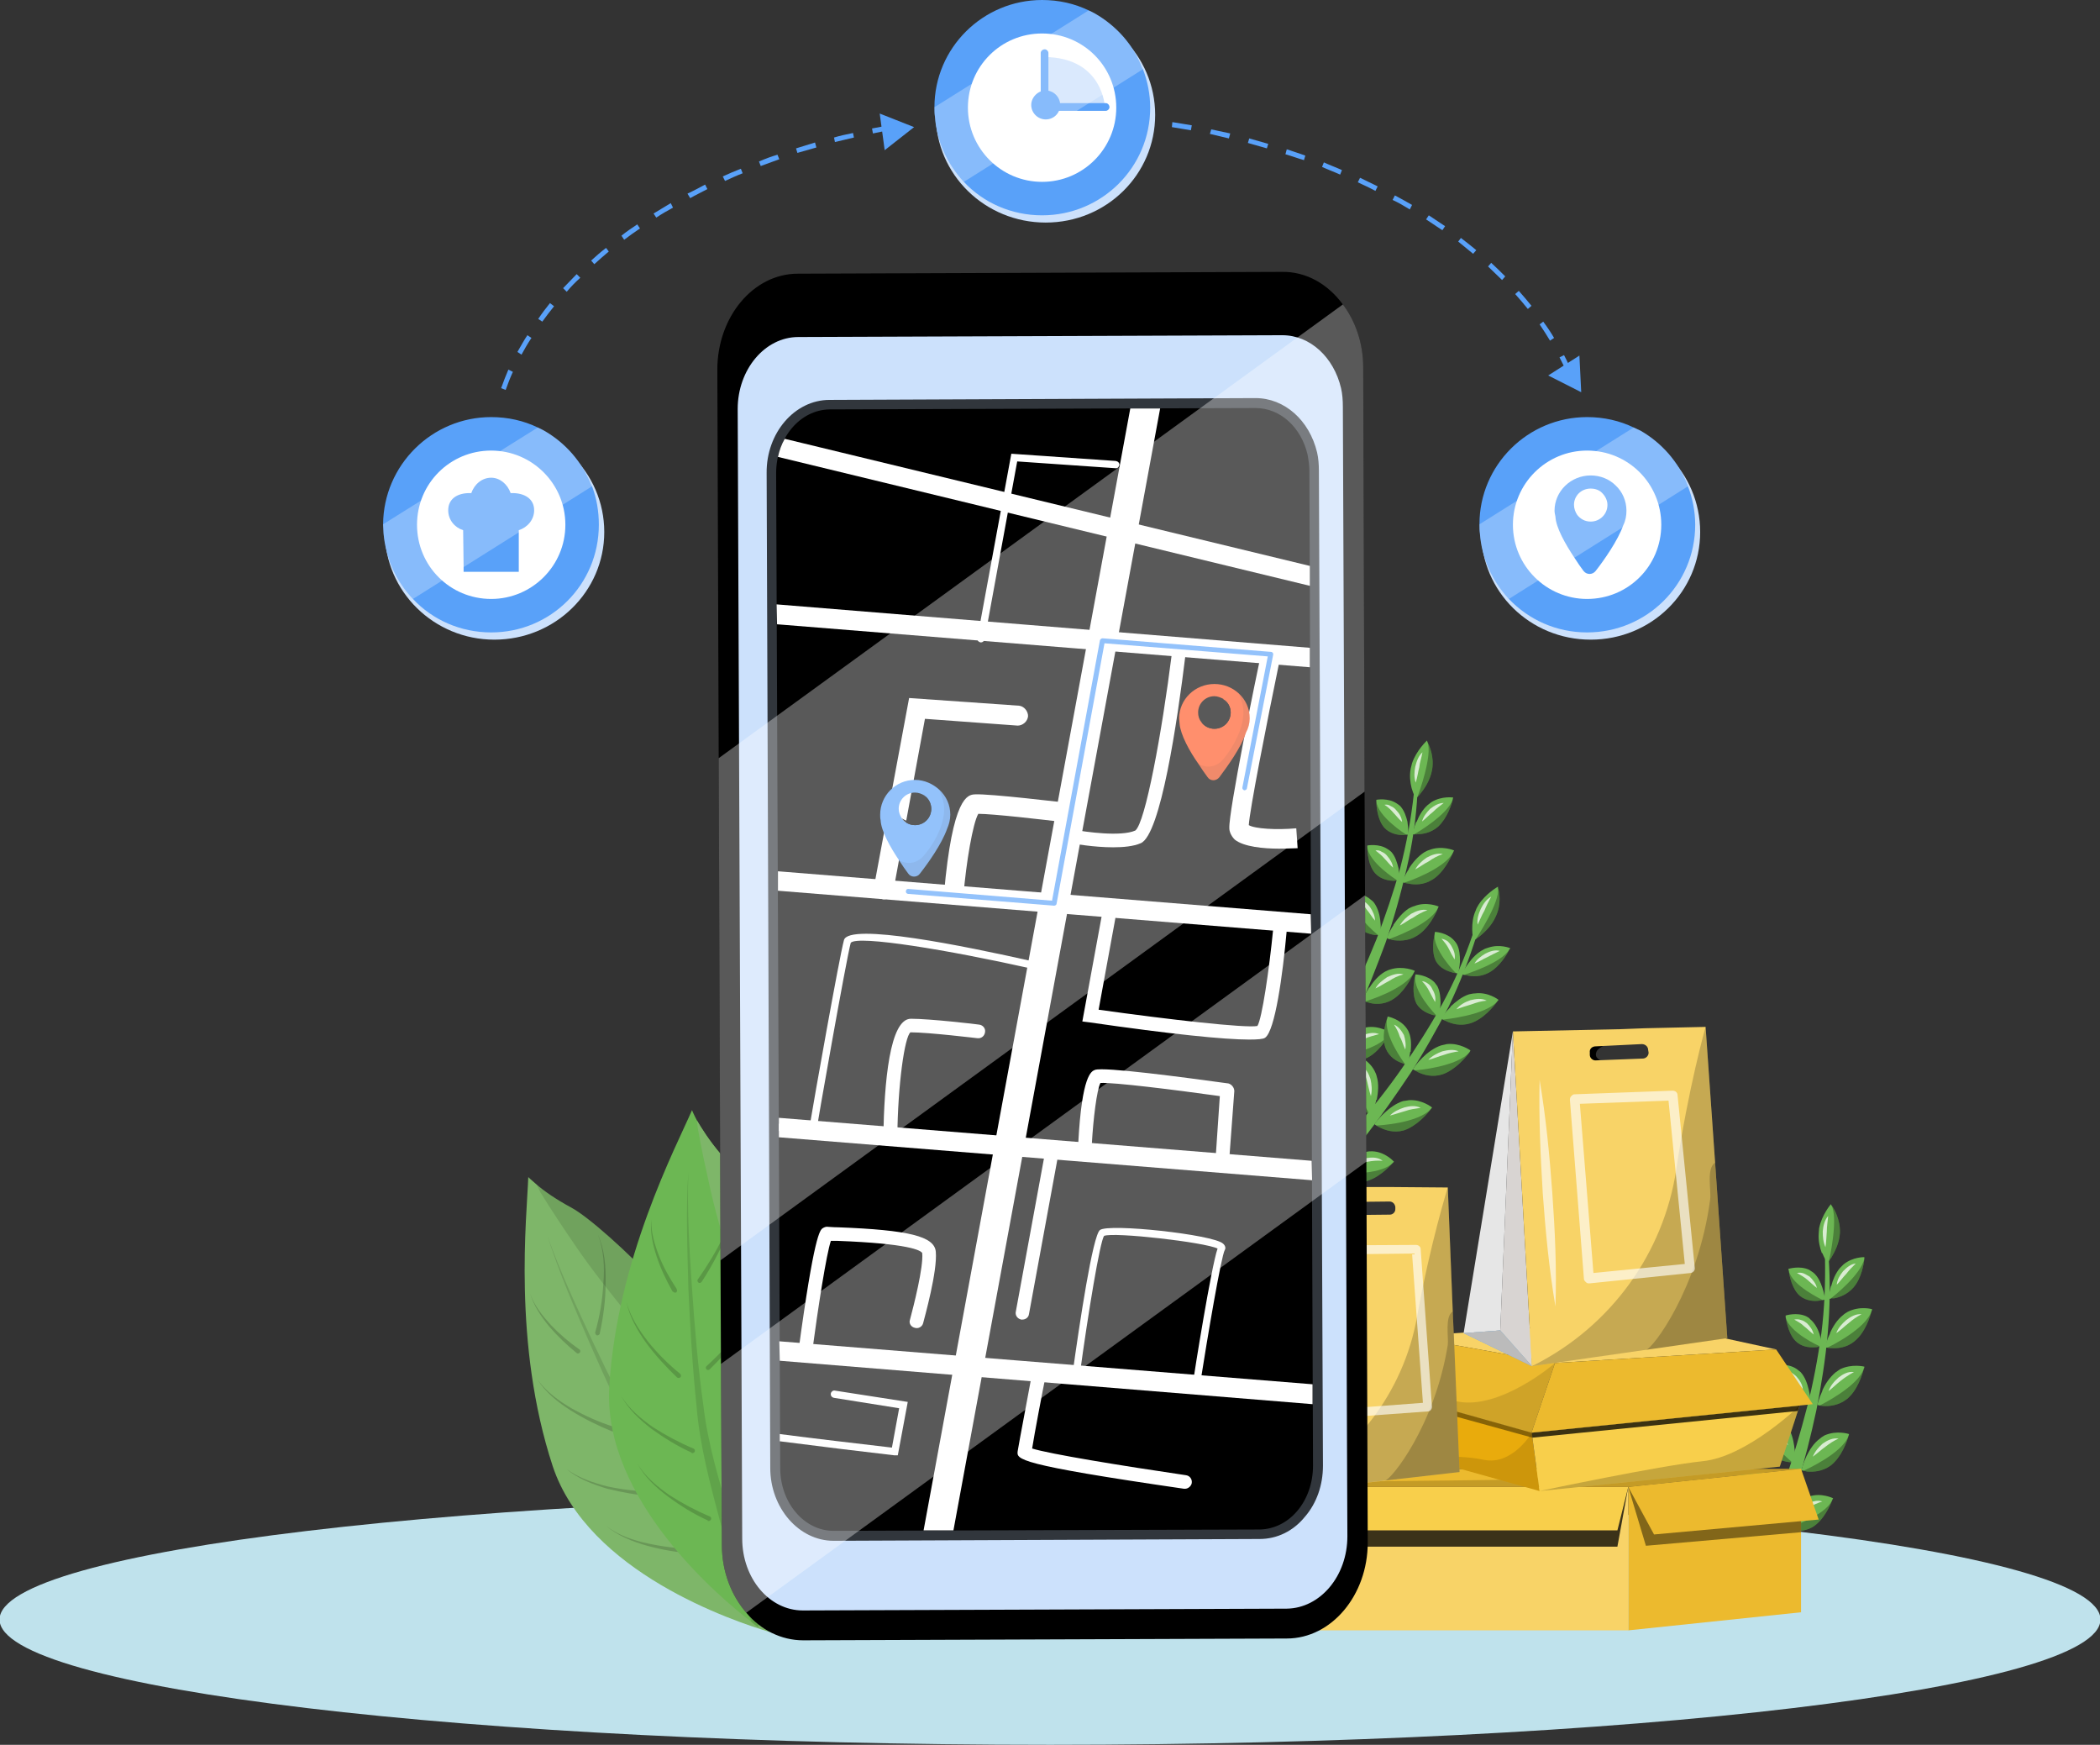 <?xml version="1.0" encoding="UTF-8"?>
<!DOCTYPE svg PUBLIC "-//W3C//DTD SVG 1.1//EN" "http://www.w3.org/Graphics/SVG/1.1/DTD/svg11.dtd">
<!-- Creator: CorelDRAW X7 -->
<svg xmlns="http://www.w3.org/2000/svg" xml:space="preserve" width="4.643in" height="3.857in" version="1.1" style="shape-rendering:geometricPrecision; text-rendering:geometricPrecision; image-rendering:optimizeQuality; fill-rule:evenodd; clip-rule:evenodd"
viewBox="0 0 4643 3857"
 xmlns:xlink="http://www.w3.org/1999/xlink">
 <rect x="0" y="0" width="4643" height="3857" fill="#333333" stroke="none"/>
 <defs>
  <style type="text/css">
   <![CDATA[
    .fil16 {fill:black;fill-rule:nonzero}
    .fil19 {fill:#59A1F9;fill-rule:nonzero}
    .fil1 {fill:#6CB753;fill-rule:nonzero}
    .fil4 {fill:#7EB669;fill-rule:nonzero}
    .fil20 {fill:#BBBBBB;fill-rule:nonzero}
    .fil0 {fill:#BFE2EC;fill-rule:nonzero}
    .fil22 {fill:#CCE1FC;fill-rule:nonzero}
    .fil17 {fill:#D8D4D2;fill-rule:nonzero}
    .fil18 {fill:#E6E6E6;fill-rule:nonzero}
    .fil12 {fill:#E9AB0C;fill-rule:nonzero}
    .fil7 {fill:#ECBA2E;fill-rule:nonzero}
    .fil10 {fill:#F8CF4B;fill-rule:nonzero}
    .fil8 {fill:#F8D367;fill-rule:nonzero}
    .fil24 {fill:#FF531E;fill-rule:nonzero}
    .fil23 {fill:white;fill-rule:nonzero}
    .fil25 {fill:black;fill-rule:nonzero;fill-opacity:0.09}
    .fil5 {fill:black;fill-rule:nonzero;fill-opacity:0.11}
    .fil13 {fill:black;fill-rule:nonzero;fill-opacity:0.122}
    .fil6 {fill:black;fill-rule:nonzero;fill-opacity:0.169}
    .fil14 {fill:black;fill-rule:nonzero;fill-opacity:0.2}
    .fil27 {fill:white;fill-rule:nonzero;fill-opacity:0.278}
    .fil2 {fill:black;fill-rule:nonzero;fill-opacity:0.302}
    .fil26 {fill:white;fill-rule:nonzero;fill-opacity:0.349}
    .fil15 {fill:black;fill-rule:nonzero;fill-opacity:0.42}
    .fil11 {fill:black;fill-rule:nonzero;fill-opacity:0.451}
    .fil21 {fill:white;fill-rule:nonzero;fill-opacity:0.639}
    .fil3 {fill:white;fill-rule:nonzero;fill-opacity:0.741}
    .fil9 {fill:black;fill-rule:nonzero;fill-opacity:0.761}
   ]]>
  </style>
 </defs>
 <g id="Layer_x0020_1">
  <g id="_992806928">
   <g>
    <g>
     <path class="fil0" d="M4644 3580c0,-153 -1040,-277 -2322,-277 -1283,0 -2323,124 -2323,277 0,153 1040,277 2323,277 1282,0 2322,-124 2322,-277z"/>
    </g>
    <g>
     <g>
      <g>
       <g>
        <g>
         <path class="fil1" d="M4053 3312c-1,1 -1,2 -2,4 -4,11 -19,45 -44,60 -20,11 -40,9 -53,6 -3,-1 -5,-2 -7,-3 0,0 0,0 0,0 -3,-1 -4,-1 -5,-2 0,0 0,0 0,0 0,0 5,-13 14,-29 0,0 0,0 0,-1 8,-12 19,-26 32,-34 4,-2 8,-4 12,-5 27,-9 53,4 53,4z"/>
        </g>
        <path class="fil2" d="M4051 3316c-4,11 -19,45 -44,60 -20,11 -40,9 -53,6 -3,-1 -5,-2 -7,-3 4,-1 87,-26 104,-63z"/>
        <g>
         <path class="fil3" d="M3970 3350c5,-10 14,-18 24,-25 10,-5 23,-10 35,-6 -12,4 -21,8 -30,14 -10,5 -19,12 -29,17z"/>
        </g>
       </g>
       <g>
        <g>
         <path class="fil1" d="M4088 3170c0,1 0,2 -1,4 -3,11 -15,47 -40,66 -18,13 -38,14 -51,13 -4,-1 -6,-1 -8,-2 -1,0 -1,0 -1,0 -2,0 -3,-1 -4,-1 0,0 0,0 0,0 0,0 3,-14 11,-31 0,0 0,0 0,0 7,-14 16,-29 30,-39 3,-3 7,-5 10,-7 27,-12 54,-3 54,-3z"/>
        </g>
        <path class="fil2" d="M4087 3174c-3,11 -15,47 -40,66 -18,13 -38,14 -51,13 -4,-1 -6,-1 -8,-2 4,-2 85,-38 99,-77z"/>
        <g>
         <path class="fil3" d="M4008 3220c5,-12 13,-21 22,-29 10,-7 22,-13 35,-11 -11,5 -20,11 -29,18 -10,7 -18,15 -28,22z"/>
        </g>
       </g>
       <g>
        <g>
         <path class="fil1" d="M4122 3021c0,2 0,3 -1,4 -3,12 -14,49 -38,68 -18,14 -39,16 -52,15 -3,0 -6,-1 -8,-1 0,0 0,0 0,0 -2,-1 -4,-1 -4,-1 -1,0 -1,0 -1,0 0,0 3,-14 11,-31 0,0 0,0 0,-1 6,-14 16,-29 29,-40 3,-2 7,-5 10,-7 26,-13 54,-6 54,-6z"/>
        </g>
        <path class="fil2" d="M4121 3025c-3,12 -14,49 -38,68 -18,14 -39,16 -52,15 -3,0 -6,-1 -8,-1 4,-2 85,-42 98,-82z"/>
        <g>
         <path class="fil3" d="M4043 3075c4,-12 12,-21 22,-30 9,-7 21,-14 34,-12 -11,6 -20,12 -29,19 -9,7 -17,15 -27,23z"/>
        </g>
       </g>
       <g>
        <g>
         <path class="fil1" d="M4139 2894c0,1 0,3 -1,4 -3,12 -14,48 -38,67 -18,15 -39,16 -52,15 -3,0 -6,0 -8,-1 0,0 0,0 0,0 -2,0 -4,0 -4,0 -1,-1 -1,-1 -1,-1 0,0 3,-14 11,-30 0,-1 0,-1 0,-1 6,-14 16,-30 29,-40 3,-3 7,-5 10,-7 27,-14 54,-6 54,-6z"/>
        </g>
        <path class="fil2" d="M4138 2898c-3,12 -14,48 -38,67 -18,15 -39,16 -52,15 -3,0 -6,0 -8,-1 5,-2 85,-41 98,-81z"/>
        <g>
         <path class="fil3" d="M4060 2947c4,-12 13,-21 22,-29 9,-7 21,-14 34,-13 -11,6 -20,12 -29,20 -9,7 -17,15 -27,22z"/>
        </g>
       </g>
       <g>
        <g>
         <path class="fil1" d="M4122 2779c0,1 0,2 0,3 -1,11 -6,43 -24,64 -14,16 -32,22 -43,24 -3,0 -5,0 -7,0 0,1 0,1 0,1 -2,0 -4,0 -4,0 -1,0 -1,0 -1,0 0,0 1,-13 5,-28 1,0 1,0 1,-1 3,-12 9,-27 19,-39 3,-3 6,-6 8,-8 21,-17 46,-16 46,-16z"/>
        </g>
        <path class="fil2" d="M4122 2782c-1,11 -6,43 -24,64 -14,16 -32,22 -43,24 -3,0 -5,0 -7,0 3,-2 67,-52 74,-88z"/>
        <g>
         <path class="fil3" d="M4061 2840c1,-12 7,-21 14,-30 8,-8 17,-16 28,-17 -8,8 -15,15 -21,23 -7,7 -13,16 -21,24z"/>
        </g>
       </g>
       <g>
        <g>
         <path class="fil1" d="M4048 2662c0,0 1,1 1,2 6,7 20,32 19,61 -1,23 -12,43 -19,55 -2,3 -4,5 -5,7 0,0 0,0 0,0 -1,2 -2,4 -3,4 0,1 0,1 0,1 0,0 -7,-9 -12,-22 0,0 0,0 -1,0 -4,-11 -8,-26 -7,-42 0,-5 1,-9 1,-13 6,-30 26,-53 26,-53z"/>
        </g>
        <path class="fil2" d="M4049 2664c6,7 20,32 19,61 -1,23 -12,43 -19,55 -2,3 -4,5 -5,7 1,-5 21,-95 5,-123z"/>
        <g>
         <path class="fil3" d="M4036 2757c-5,-11 -6,-23 -6,-35 1,-12 4,-25 12,-34 -1,12 -3,23 -3,34 -1,11 -1,23 -3,35z"/>
        </g>
       </g>
       <g>
        <g>
         <path class="fil1" d="M3954 2805c0,2 1,3 1,4 1,10 7,41 25,56 14,11 32,12 43,10 3,-1 5,-1 7,-1 0,0 0,0 0,0 3,-1 4,-1 4,-1 1,-1 1,-1 1,-1 0,0 -1,-12 -6,-26 0,0 0,0 0,0 -4,-12 -10,-25 -20,-33 -3,-2 -6,-4 -9,-6 -21,-10 -46,-2 -46,-2z"/>
        </g>
        <path class="fil2" d="M3955 2809c1,10 7,41 25,56 14,11 32,12 43,10 3,-1 5,-1 7,-1 -3,-2 -68,-32 -75,-65z"/>
        <g>
         <path class="fil3" d="M4017 2847c-8,-6 -14,-12 -21,-18 -7,-6 -14,-10 -23,-15 5,-1 10,-1 15,1 5,2 9,5 13,7 7,7 14,15 16,25z"/>
        </g>
       </g>
       <g>
        <g>
         <path class="fil1" d="M3948 2908c0,1 0,3 0,4 2,10 7,41 26,56 14,11 31,11 43,10 3,-1 5,-1 7,-2 0,1 0,1 0,1 2,-1 3,-1 4,-2 0,0 0,0 0,0 0,0 -1,-12 -5,-26 -1,0 -1,0 0,0 -4,-12 -11,-25 -21,-33 -2,-3 -5,-4 -8,-6 -21,-10 -46,-2 -46,-2z"/>
        </g>
        <path class="fil2" d="M3948 2912c2,10 7,41 26,56 14,11 31,11 43,10 3,-1 5,-1 7,-2 -4,-1 -68,-31 -76,-64z"/>
        <g>
         <path class="fil3" d="M4010 2950c-8,-6 -14,-13 -21,-18 -6,-6 -13,-10 -22,-15 5,-1 10,-1 15,1 5,1 9,4 13,7 7,7 13,15 15,25z"/>
        </g>
       </g>
       <g>
        <g>
         <path class="fil1" d="M3924 3018c0,1 0,2 0,4 1,11 4,44 22,63 14,15 32,17 45,17 3,0 5,0 7,0 0,0 0,0 0,0 2,0 4,-1 4,-1 1,0 1,0 1,0 0,0 0,-13 -4,-29 0,0 0,0 0,0 -3,-13 -8,-28 -18,-39 -3,-2 -6,-5 -9,-7 -21,-14 -48,-8 -48,-8z"/>
        </g>
        <path class="fil2" d="M3924 3022c1,11 4,44 22,63 14,15 32,17 45,17 3,0 5,0 7,0 -3,-2 -69,-43 -74,-80z"/>
        <g>
         <path class="fil3" d="M3986 3071c-8,-7 -13,-15 -20,-22 -7,-7 -14,-13 -23,-19 11,-1 22,6 29,13 7,8 13,17 14,28z"/>
        </g>
       </g>
       <g>
        <g>
         <path class="fil1" d="M3886 3122c0,2 0,3 0,5 -1,13 0,53 19,78 15,19 36,25 50,27 3,0 6,1 8,1 0,0 0,0 0,0 3,0 5,0 5,0 1,0 1,0 1,0 0,0 1,-16 -2,-35 0,0 0,0 0,-1 -2,-15 -7,-34 -17,-47 -3,-4 -6,-7 -9,-10 -24,-20 -55,-18 -55,-18z"/>
        </g>
        <path class="fil2" d="M3886 3127c-1,13 0,53 19,78 15,19 36,25 50,27 3,0 6,1 8,1 -3,-3 -75,-62 -77,-106z"/>
        <g>
         <path class="fil3" d="M3953 3195c-8,-10 -14,-20 -22,-30 -6,-10 -14,-18 -24,-26 13,2 24,11 31,21 8,11 13,22 15,35z"/>
        </g>
       </g>
       <g>
        <g>
         <path class="fil1" d="M3845 3244c0,1 0,3 0,4 -1,13 0,54 18,79 15,19 36,26 50,28 3,0 6,0 8,1 0,0 0,0 0,0 3,0 5,0 5,0 1,0 1,0 1,0 0,0 1,-16 -1,-35 -1,0 -1,0 0,-1 -3,-16 -7,-34 -18,-48 -2,-4 -5,-7 -8,-10 -23,-20 -55,-18 -55,-18z"/>
        </g>
        <path class="fil2" d="M3845 3248c-1,13 0,54 18,79 15,19 36,26 50,28 3,0 6,0 8,1 -4,-4 -74,-63 -76,-108z"/>
        <g>
         <path class="fil3" d="M3911 3317c-8,-10 -14,-20 -21,-29 -7,-10 -14,-19 -24,-27 13,2 23,11 31,21 7,11 13,23 14,35z"/>
        </g>
       </g>
       <g>
        <path class="fil1" d="M3886 3426c23,-49 43,-101 61,-153 18,-53 34,-107 48,-161 14,-54 24,-109 32,-165 7,-55 9,-111 8,-166l0 0c0,-3 1,-6 4,-6 2,0 3,1 4,4 4,56 3,112 -2,169 -5,57 -14,113 -25,169 -12,56 -26,112 -43,167 -16,54 -34,108 -56,162 -5,11 -16,17 -24,12 -9,-5 -12,-18 -7,-30 0,0 0,-1 0,-1l0 -1z"/>
       </g>
      </g>
      <g>
       <g>
        <g>
         <path class="fil1" d="M3074 2283c-1,1 -2,2 -2,3 -6,11 -26,43 -53,54 -20,9 -40,4 -52,-1 -3,-2 -5,-3 -7,-4 -1,0 -1,0 -1,0 -2,-1 -3,-2 -3,-2 -1,0 -1,0 -1,0 0,0 7,-13 18,-27 0,0 0,0 0,-1 9,-11 22,-24 37,-30 4,-2 8,-3 11,-4 29,-5 53,12 53,12z"/>
        </g>
        <path class="fil2" d="M3072 2286c-6,11 -26,43 -53,54 -20,9 -40,4 -52,-1 -3,-2 -5,-3 -7,-4 4,0 89,-14 112,-49z"/>
        <g>
         <path class="fil3" d="M2986 2310c7,-10 17,-17 28,-22 11,-4 24,-7 35,-2 -12,3 -22,6 -32,10 -10,4 -20,10 -31,14z"/>
        </g>
       </g>
       <g>
        <g>
         <path class="fil1" d="M3128 2146c-1,2 -1,3 -2,4 -5,11 -22,45 -48,60 -20,12 -41,10 -53,6 -3,-1 -6,-1 -8,-2 0,0 0,0 0,0 -2,-1 -4,-1 -4,-2 -1,0 -1,0 -1,0 0,0 5,-13 15,-29 1,0 1,0 1,0 8,-13 20,-27 34,-35 4,-2 8,-4 12,-5 28,-9 54,3 54,3z"/>
        </g>
        <path class="fil2" d="M3126 2150c-5,11 -22,45 -48,60 -20,12 -41,10 -53,6 -3,-1 -6,-1 -8,-2 5,-1 89,-27 109,-64z"/>
        <g>
         <path class="fil3" d="M3041 2185c6,-11 16,-18 26,-25 11,-5 24,-10 36,-6 -12,3 -22,8 -31,14 -10,5 -20,12 -31,17z"/>
        </g>
       </g>
       <g>
        <g>
         <path class="fil1" d="M3181 2004c-1,1 -1,2 -2,4 -4,11 -21,46 -47,61 -19,12 -40,11 -53,9 -3,-1 -6,-2 -8,-2 0,0 0,0 0,0 -2,-1 -3,-2 -4,-2 0,0 -1,0 -1,0 0,0 5,-14 15,-29 0,0 0,-1 0,-1 9,-13 20,-27 34,-36 4,-2 8,-4 12,-5 27,-11 54,1 54,1z"/>
        </g>
        <path class="fil2" d="M3179 2008c-4,11 -21,46 -47,61 -19,12 -40,11 -53,9 -3,-1 -6,-2 -8,-2 5,-2 89,-31 108,-68z"/>
        <g>
         <path class="fil3" d="M3095 2046c6,-11 15,-19 25,-26 11,-6 24,-11 36,-8 -11,4 -21,9 -31,16 -10,5 -19,12 -30,18z"/>
        </g>
       </g>
       <g>
        <g>
         <path class="fil1" d="M3215 1880c-1,1 -1,2 -2,4 -5,11 -21,46 -47,61 -19,12 -40,11 -53,8 -3,0 -6,-1 -8,-2 0,1 0,1 0,1 -2,-1 -4,-2 -4,-2 -1,0 -1,0 -1,0 0,0 5,-14 15,-29 0,0 0,-1 0,-1 8,-13 20,-27 34,-36 4,-2 7,-4 11,-5 28,-11 55,1 55,1z"/>
        </g>
        <path class="fil2" d="M3213 1884c-5,11 -21,46 -47,61 -19,12 -40,11 -53,8 -3,0 -6,-1 -8,-2 5,-1 89,-30 108,-67z"/>
        <g>
         <path class="fil3" d="M3129 1922c6,-11 15,-19 25,-26 11,-6 23,-11 36,-8 -12,4 -21,9 -31,16 -10,5 -19,12 -30,18z"/>
        </g>
       </g>
       <g>
        <g>
         <path class="fil1" d="M3213 1763c0,1 -1,2 -1,4 -2,10 -12,41 -32,60 -16,14 -34,17 -46,17 -3,1 -5,0 -7,0 0,1 0,1 0,1 -2,-1 -3,-1 -4,-1 0,0 0,0 0,0 0,0 2,-12 8,-27 1,0 1,0 1,0 5,-13 13,-27 24,-37 3,-2 6,-5 9,-7 23,-14 48,-10 48,-10z"/>
        </g>
        <path class="fil2" d="M3212 1767c-2,10 -12,41 -32,60 -16,14 -34,17 -46,17 -3,1 -5,0 -7,0 4,-2 74,-43 85,-77z"/>
        <g>
         <path class="fil3" d="M3144 1816c3,-11 10,-20 18,-28 9,-7 19,-13 30,-13 -9,7 -16,12 -24,20 -8,6 -15,14 -24,21z"/>
        </g>
       </g>
       <g>
        <g>
         <path class="fil1" d="M3155 1637c0,1 1,2 1,3 4,8 16,34 10,63 -4,22 -17,41 -26,52 -2,3 -4,5 -6,6 0,1 0,1 0,1 -2,1 -3,3 -3,3 0,0 -1,0 -1,0 0,0 -5,-9 -9,-23 0,0 0,0 0,0 -3,-12 -5,-27 -2,-43 1,-4 2,-8 3,-12 10,-29 33,-50 33,-50z"/>
        </g>
        <path class="fil2" d="M3156 1640c4,8 16,34 10,63 -4,22 -17,41 -26,52 -2,3 -4,5 -6,6 2,-4 34,-92 22,-121z"/>
        <g>
         <path class="fil3" d="M3130 1730c-4,-12 -3,-24 -1,-35 3,-12 7,-24 16,-32 -2,12 -6,22 -7,33 -3,11 -4,22 -8,34z"/>
        </g>
       </g>
       <g>
        <g>
         <path class="fil1" d="M3043 1768c0,1 0,2 0,3 0,10 2,41 18,59 12,13 30,16 41,16 3,0 5,-1 7,-1 0,0 0,0 0,0 2,0 4,0 4,0 1,0 1,0 1,0 0,0 0,-12 -2,-27 -1,0 0,0 0,-1 -3,-12 -7,-25 -16,-35 -2,-2 -5,-4 -8,-6 -19,-13 -45,-8 -45,-8z"/>
        </g>
        <path class="fil2" d="M3043 1771c0,10 2,41 18,59 12,13 30,16 41,16 3,0 5,-1 7,-1 -3,-2 -63,-40 -66,-74z"/>
        <g>
         <path class="fil3" d="M3100 1817c-8,-7 -13,-14 -19,-20 -6,-7 -12,-13 -20,-18 5,-1 10,0 14,3 5,2 9,5 12,9 7,7 12,16 13,26z"/>
        </g>
       </g>
       <g>
        <g>
         <path class="fil1" d="M3023 1869c0,1 0,2 0,3 0,10 2,42 18,59 12,13 30,16 41,16 3,0 5,-1 7,-1 0,0 0,0 0,0 2,0 4,0 4,0 1,0 1,0 1,0 0,0 0,-12 -2,-27 -1,0 0,0 0,0 -3,-12 -7,-26 -16,-36 -2,-2 -5,-4 -8,-6 -19,-13 -45,-8 -45,-8z"/>
        </g>
        <path class="fil2" d="M3023 1872c0,10 2,42 18,59 12,13 30,16 41,16 3,0 5,-1 7,-1 -3,-2 -63,-40 -66,-74z"/>
        <g>
         <path class="fil3" d="M3080 1918c-8,-7 -13,-14 -19,-20 -6,-7 -12,-12 -20,-18 5,-1 10,0 14,3 5,2 9,5 12,9 6,7 12,16 13,26z"/>
        </g>
       </g>
       <g>
        <g>
         <path class="fil1" d="M2985 1974c0,1 0,3 0,4 -1,11 -2,45 13,66 12,16 30,21 42,23 3,0 5,0 7,0 0,0 0,0 0,0 2,0 4,0 5,0 0,0 0,0 0,0 0,0 2,-13 0,-29 0,0 0,0 0,0 -1,-14 -5,-29 -13,-41 -2,-3 -5,-6 -8,-8 -19,-17 -46,-15 -46,-15z"/>
        </g>
        <path class="fil2" d="M2985 1978c-1,11 -2,45 13,66 12,16 30,21 42,23 3,0 5,0 7,0 -3,-2 -63,-52 -62,-89z"/>
        <g>
         <path class="fil3" d="M3040 2035c-7,-8 -12,-17 -18,-24 -6,-9 -12,-15 -20,-23 12,1 21,9 27,17 6,9 11,19 11,30z"/>
        </g>
       </g>
       <g>
        <g>
         <path class="fil1" d="M2933 2073c0,1 0,3 0,4 -3,13 -7,53 8,81 12,20 32,29 46,33 3,0 6,1 8,1 1,0 1,0 1,0 2,1 4,1 4,1 1,0 1,0 1,0 0,0 3,-15 3,-34 0,-1 0,-1 0,-1 0,-16 -3,-35 -11,-50 -3,-4 -5,-7 -8,-11 -20,-23 -52,-24 -52,-24z"/>
        </g>
        <path class="fil2" d="M2933 2077c-3,13 -7,53 8,81 12,20 32,29 46,33 3,0 6,1 8,1 -3,-3 -66,-71 -62,-115z"/>
        <g>
         <path class="fil3" d="M2990 2153c-7,-11 -11,-22 -17,-32 -6,-10 -12,-19 -21,-29 13,3 22,14 28,25 6,11 10,23 10,36z"/>
        </g>
       </g>
       <g>
        <g>
         <path class="fil1" d="M2877 2188c-1,1 -1,2 -1,4 -2,13 -7,53 8,81 11,21 31,30 45,34 3,0 6,1 8,2 1,0 1,0 1,0 2,0 4,0 4,0 1,0 1,0 1,0 0,0 3,-15 3,-34 0,0 0,0 0,-1 0,-16 -2,-35 -10,-50 -3,-4 -5,-7 -8,-11 -20,-23 -51,-25 -51,-25z"/>
        </g>
        <path class="fil2" d="M2876 2192c-2,13 -7,53 8,81 11,21 31,30 45,34 3,0 6,1 8,2 -3,-4 -65,-73 -61,-117z"/>
        <g>
         <path class="fil3" d="M2932 2269c-6,-11 -10,-22 -17,-32 -5,-11 -11,-20 -20,-29 13,3 22,14 28,25 6,11 10,23 9,36z"/>
        </g>
       </g>
       <g>
        <path class="fil1" d="M2894 2374c28,-46 55,-95 80,-144 25,-50 48,-101 69,-153 20,-52 38,-105 53,-159 14,-54 24,-109 30,-164l0 0c0,-3 2,-5 4,-5 3,0 4,2 4,4 -3,56 -11,112 -24,167 -13,56 -28,111 -47,165 -20,54 -41,107 -64,159 -24,52 -49,103 -78,153 -6,11 -17,15 -25,9 -8,-6 -10,-19 -3,-30 0,-1 0,-1 0,-1l1 -1z"/>
       </g>
      </g>
      <g>
       <g>
        <g>
         <path class="fil1" d="M3082 2568c-1,1 -2,2 -3,3 -8,9 -34,36 -63,41 -22,3 -40,-6 -51,-14 -2,-2 -4,-4 -6,-5 0,0 0,0 0,0 -2,-2 -3,-3 -3,-4 -1,0 -1,0 -1,0 0,0 9,-11 23,-22 1,0 1,0 1,-1 12,-9 27,-18 43,-20 4,-1 8,-1 12,-1 29,1 48,23 48,23z"/>
        </g>
        <path class="fil2" d="M3079 2571c-8,9 -34,36 -63,41 -22,3 -40,-6 -51,-14 -2,-2 -4,-4 -6,-5 4,0 90,7 120,-22z"/>
        <g>
         <path class="fil3" d="M2991 2574c9,-8 20,-12 31,-14 12,-2 25,-2 35,6 -12,-1 -22,0 -33,2 -11,2 -22,5 -33,6z"/>
        </g>
       </g>
       <g>
        <g>
         <path class="fil1" d="M3166 2448c0,1 -1,2 -2,3 -7,10 -32,39 -61,48 -22,6 -41,-1 -53,-7 -3,-1 -5,-3 -7,-4 0,0 0,0 0,0 -2,-1 -3,-2 -4,-3 0,0 0,0 0,0 0,0 8,-12 21,-24 1,0 1,0 1,-1 11,-10 25,-21 41,-26 5,-1 9,-1 13,-2 29,-2 51,16 51,16z"/>
        </g>
        <path class="fil2" d="M3164 2451c-7,10 -32,39 -61,48 -22,6 -41,-1 -53,-7 -3,-1 -5,-3 -7,-4 5,0 93,-5 121,-37z"/>
        <g>
         <path class="fil3" d="M3073 2466c9,-9 20,-14 32,-18 11,-3 25,-5 36,1 -13,2 -23,3 -34,7 -11,3 -22,7 -34,10z"/>
        </g>
       </g>
       <g>
        <g>
         <path class="fil1" d="M3251 2322c0,1 -1,2 -2,4 -7,10 -31,39 -60,49 -22,7 -42,1 -54,-5 -2,-1 -5,-3 -7,-4 0,0 0,0 0,0 -2,-1 -3,-2 -4,-2 0,0 0,-1 0,-1 0,0 8,-12 21,-25 0,0 0,0 0,0 11,-11 26,-22 41,-27 5,-1 9,-2 13,-3 29,-3 52,14 52,14z"/>
        </g>
        <path class="fil2" d="M3249 2326c-7,10 -31,39 -60,49 -22,7 -42,1 -54,-5 -2,-1 -5,-3 -7,-4 5,0 94,-8 121,-40z"/>
        <g>
         <path class="fil3" d="M3158 2343c8,-9 20,-15 31,-19 12,-3 25,-5 36,0 -12,2 -22,4 -33,8 -11,3 -22,8 -34,11z"/>
        </g>
       </g>
       <g>
        <g>
         <path class="fil1" d="M3313 2210c0,1 -1,2 -2,3 -7,10 -31,40 -60,49 -22,7 -42,1 -54,-5 -3,-1 -5,-2 -7,-3 0,0 0,0 0,0 -2,-2 -3,-3 -4,-3 0,0 0,0 0,0 0,0 8,-12 21,-25 0,0 0,0 0,-1 11,-10 25,-22 41,-27 5,-1 9,-2 13,-2 29,-4 52,14 52,14z"/>
        </g>
        <path class="fil2" d="M3311 2213c-7,10 -31,40 -60,49 -22,7 -42,1 -54,-5 -3,-1 -5,-2 -7,-3 5,-1 94,-9 121,-41z"/>
        <g>
         <path class="fil3" d="M3220 2231c8,-10 19,-16 31,-20 12,-3 25,-5 36,1 -12,1 -22,4 -33,8 -11,3 -22,7 -34,11z"/>
        </g>
       </g>
       <g>
        <g>
         <path class="fil1" d="M3339 2096c0,1 -1,2 -2,3 -4,9 -21,38 -45,51 -19,10 -37,9 -49,6 -2,0 -5,-1 -6,-1 -1,0 -1,0 -1,0 -2,-1 -3,-1 -3,-2 -1,0 -1,0 -1,0 0,0 5,-11 15,-24 0,0 0,0 0,0 8,-11 19,-23 33,-30 3,-2 7,-3 10,-4 26,-9 49,1 49,1z"/>
        </g>
        <path class="fil2" d="M3337 2099c-4,9 -21,38 -45,51 -19,10 -37,9 -49,6 -2,0 -5,-1 -6,-1 4,-2 81,-25 100,-56z"/>
        <g>
         <path class="fil3" d="M3260 2130c5,-9 14,-16 24,-22 10,-5 21,-9 32,-6 -10,5 -19,9 -28,14 -9,4 -18,10 -28,14z"/>
        </g>
       </g>
       <g>
        <g>
         <path class="fil1" d="M3312 1960c0,1 0,2 0,3 3,8 8,36 -5,63 -9,21 -26,36 -37,45 -3,2 -5,3 -7,5 0,0 0,0 0,0 -2,1 -4,2 -4,2 -1,0 -1,0 -1,0 0,0 -3,-9 -3,-24 0,0 0,0 0,0 0,-12 1,-27 8,-42 1,-4 4,-8 6,-12 16,-25 43,-40 43,-40z"/>
        </g>
        <path class="fil2" d="M3312 1963c3,8 8,36 -5,63 -9,21 -26,36 -37,45 -3,2 -5,3 -7,5 3,-5 54,-82 49,-113z"/>
        <g>
         <path class="fil3" d="M3267 2044c-2,-12 2,-24 7,-35 5,-10 12,-21 23,-27 -6,11 -11,21 -15,31 -6,10 -10,21 -15,31z"/>
        </g>
       </g>
       <g>
        <g>
         <path class="fil1" d="M3173 2060c-1,1 -1,2 -1,4 -2,10 -8,40 3,61 9,16 26,22 37,25 3,1 5,1 7,1 0,0 0,0 0,0 2,1 4,1 4,1 1,0 1,0 1,0 0,0 3,-12 4,-27 0,0 0,0 0,0 0,-12 -1,-27 -7,-38 -2,-3 -4,-6 -6,-8 -16,-18 -42,-19 -42,-19z"/>
        </g>
        <path class="fil2" d="M3172 2064c-2,10 -8,40 3,61 9,16 26,22 37,25 3,1 5,1 7,1 -3,-2 -52,-54 -47,-87z"/>
        <g>
         <path class="fil3" d="M3216 2121c-5,-8 -9,-16 -13,-24 -4,-8 -9,-14 -16,-22 5,1 10,3 14,6 4,4 7,8 9,12 5,9 8,18 6,28z"/>
        </g>
       </g>
       <g>
        <g>
         <path class="fil1" d="M3130 2154c-1,1 -1,2 -1,3 -3,10 -8,41 3,62 9,15 26,22 37,25 3,0 5,1 7,1 0,0 0,0 0,0 2,0 3,0 4,0 0,0 1,0 1,0 0,0 3,-11 4,-26 -1,0 0,0 0,-1 0,-12 -1,-26 -7,-38 -2,-3 -4,-5 -6,-8 -16,-17 -42,-18 -42,-18z"/>
        </g>
        <path class="fil2" d="M3129 2157c-3,10 -8,41 3,62 9,15 26,22 37,25 3,0 5,1 7,1 -3,-3 -52,-54 -47,-88z"/>
        <g>
         <path class="fil3" d="M3173 2215c-5,-8 -9,-17 -13,-24 -4,-8 -9,-15 -16,-22 5,0 10,3 14,6 4,3 7,7 9,12 5,8 8,18 6,28z"/>
        </g>
       </g>
       <g>
        <g>
         <path class="fil1" d="M3068 2247c0,2 -1,3 -1,4 -4,11 -13,43 -3,67 8,19 24,28 36,32 2,1 5,2 7,3 0,0 0,0 0,0 2,0 3,0 4,1 0,0 1,0 1,0 0,0 4,-13 6,-29 0,0 0,0 1,0 1,-13 2,-29 -4,-43 -1,-3 -3,-6 -5,-9 -15,-21 -42,-26 -42,-26z"/>
        </g>
        <path class="fil2" d="M3067 2251c-4,11 -13,43 -3,67 8,19 24,28 36,32 2,1 5,2 7,3 -3,-4 -49,-66 -40,-102z"/>
        <g>
         <path class="fil3" d="M3107 2320c-5,-10 -7,-20 -12,-28 -3,-10 -7,-18 -13,-27 10,4 17,14 22,23 3,10 5,21 3,32z"/>
        </g>
       </g>
       <g>
        <g>
         <path class="fil1" d="M2995 2331c-1,2 -1,3 -2,4 -5,12 -19,50 -10,81 6,22 24,36 36,42 3,2 6,3 8,4 0,0 0,0 0,0 3,1 4,2 5,2 0,0 0,0 0,0 0,0 7,-14 11,-33 0,0 0,0 1,0 3,-16 5,-35 0,-51 -1,-5 -3,-9 -5,-13 -14,-27 -44,-36 -44,-36z"/>
        </g>
        <path class="fil2" d="M2993 2335c-5,12 -19,50 -10,81 6,22 24,36 36,42 3,2 6,3 8,4 -2,-4 -48,-85 -34,-127z"/>
        <g>
         <path class="fil3" d="M3031 2423c-4,-12 -6,-24 -9,-35 -3,-12 -8,-22 -14,-33 12,6 18,18 22,30 3,13 4,25 1,38z"/>
        </g>
       </g>
       <g>
        <g>
         <path class="fil1" d="M2913 2430c-1,1 -1,2 -2,4 -5,12 -19,50 -11,80 6,23 23,37 36,44 3,1 5,2 8,3 0,1 0,1 0,1 2,1 4,1 4,1 1,1 1,1 1,1 0,0 6,-14 11,-33 0,0 0,-1 0,-1 4,-15 6,-34 2,-51 -2,-5 -3,-9 -5,-12 -14,-28 -44,-37 -44,-37z"/>
        </g>
        <path class="fil2" d="M2911 2434c-5,12 -19,50 -11,80 6,23 23,37 36,44 3,1 5,2 8,3 -3,-4 -47,-85 -33,-127z"/>
        <g>
         <path class="fil3" d="M2948 2522c-4,-12 -6,-24 -9,-35 -3,-12 -7,-22 -13,-34 12,7 18,19 22,31 2,13 3,26 0,38z"/>
        </g>
       </g>
       <g>
        <path class="fil1" d="M2886 2615c38,-38 76,-79 111,-122 36,-42 71,-86 103,-132 32,-46 62,-93 89,-142 27,-50 49,-100 67,-153l1 0c0,-2 3,-4 5,-4 2,1 3,3 3,5 -17,54 -37,106 -62,158 -26,50 -54,100 -85,148 -32,48 -65,95 -100,140 -35,45 -71,89 -111,131 -8,9 -21,10 -27,3 -6,-8 -4,-21 4,-31 1,0 1,0 1,-1l1 0z"/>
       </g>
      </g>
      <g>
       <g>
        <path class="fil4" d="M1675 3147c59,151 53,362 48,438 -1,15 -2,25 -2,27 0,1 0,1 0,1 0,0 -7,-2 -18,-5 -81,-24 -403,-132 -481,-367 -89,-271 -57,-553 -54,-639 0,0 6,6 19,17 15,13 40,31 77,51 70,38 337,291 411,477z"/>
       </g>
       <path class="fil5" d="M1210 2731c29,82 66,160 102,238 37,78 76,156 117,231 41,76 94,144 147,212 48,59 97,116 147,173 -1,17 -2,28 -2,28 0,0 -7,-2 -18,-5 -50,-60 -99,-120 -145,-182 -52,-70 -103,-140 -142,-218 -40,-78 -76,-156 -111,-236 -34,-79 -69,-159 -95,-241z"/>
       <g>
        <path class="fil6" d="M1581 3387c20,-40 36,-81 48,-124 12,-42 19,-87 12,-131 9,44 3,89 -7,133 -10,43 -25,85 -44,126 -1,3 -4,4 -7,3 -2,-1 -3,-4 -2,-7 0,0 0,0 0,0l0 0z"/>
       </g>
       <g>
        <path class="fil6" d="M1499 3263c20,-40 36,-81 48,-124 11,-42 19,-87 12,-131 9,44 3,89 -7,133 -11,43 -25,85 -44,126 -1,3 -4,4 -7,3 -2,-1 -3,-4 -2,-7 0,0 0,0 0,0l0 0z"/>
       </g>
       <g>
        <path class="fil6" d="M1405 3117c19,-40 36,-81 47,-124 12,-42 20,-87 12,-131 9,44 3,89 -7,133 -10,43 -25,85 -43,126 -2,3 -5,4 -7,3 -3,-1 -4,-4 -3,-7 0,0 0,0 0,0l1 0z"/>
       </g>
       <g>
        <path class="fil6" d="M1316 2945c10,-35 16,-71 18,-108 3,-36 1,-74 -12,-108 15,34 18,72 17,108 0,37 -5,74 -13,111 0,2 -3,4 -6,4 -3,-1 -4,-4 -4,-6 0,-1 0,-1 0,-1l0 0z"/>
       </g>
       <g>
        <path class="fil6" d="M1532 3434c-34,-2 -68,-8 -101,-17 -32,-9 -65,-22 -91,-44 27,21 60,32 93,39 32,7 66,11 99,12l0 0c3,0 5,2 5,5 0,3 -2,5 -5,5 0,0 0,0 0,0z"/>
       </g>
       <g>
        <path class="fil6" d="M1443 3308c-34,-3 -67,-9 -100,-17 -33,-10 -65,-22 -91,-44 27,20 60,31 92,39 33,7 67,11 100,11l0 0c3,1 5,3 5,6 0,2 -2,5 -5,5 0,0 0,0 -1,0z"/>
       </g>
       <g>
        <path class="fil6" d="M1353 3164c-32,-13 -62,-28 -91,-46 -28,-18 -56,-40 -74,-69 20,28 48,48 77,65 29,16 60,30 92,40l0 0c2,1 4,4 3,7 -1,2 -4,4 -7,3 0,0 0,0 0,0z"/>
       </g>
       <g>
        <path class="fil6" d="M1275 2991c-22,-18 -43,-38 -61,-59 -18,-22 -34,-46 -42,-73 9,27 27,49 46,70 19,20 40,38 63,54l0 0c2,1 3,4 1,7 -2,2 -5,3 -7,1 0,0 0,0 0,0z"/>
       </g>
       <path class="fil5" d="M1675 3147c59,151 53,362 48,438 -1,15 -2,25 -2,27 -37,-189 -100,-372 -205,-535 -74,-114 -169,-213 -245,-325 -26,-38 -52,-77 -76,-116 -2,-4 -5,-10 -8,-17 15,13 40,31 77,51 70,38 337,291 411,477z"/>
      </g>
      <g>
       <g>
        <path class="fil1" d="M1803 3146c0,162 -83,357 -115,425 -7,14 -11,23 -12,25 0,1 0,1 0,1 0,0 -6,-4 -15,-12 -67,-51 -327,-269 -314,-517 16,-284 149,-535 183,-614 0,0 3,8 11,23 10,17 26,43 53,75 51,61 208,394 209,594z"/>
       </g>
       <path class="fil5" d="M1522 2589c-3,87 2,173 8,259 6,87 13,173 25,258 10,86 35,168 60,251 22,72 47,144 73,214 -8,17 -12,26 -12,26 0,0 -6,-4 -15,-12 -25,-73 -48,-147 -69,-222 -22,-83 -45,-168 -52,-255 -9,-86 -14,-173 -18,-259 -2,-87 -6,-173 0,-260z"/>
       <g>
        <path class="fil6" d="M1628 3335c33,-29 63,-62 90,-97 26,-35 49,-74 59,-118 -8,44 -30,84 -55,121 -26,37 -55,70 -87,102 -2,2 -5,2 -7,0 -2,-2 -2,-5 0,-7 0,0 0,-1 0,-1l0 0z"/>
       </g>
       <g>
        <path class="fil6" d="M1597 3190c32,-30 63,-62 89,-98 27,-35 50,-74 59,-117 -7,44 -29,84 -54,120 -26,37 -55,71 -87,102 -2,2 -6,2 -8,0 -1,-2 -1,-5 1,-7 0,0 0,0 0,0l0 0z"/>
       </g>
       <g>
        <path class="fil6" d="M1562 3020c33,-30 63,-63 90,-98 26,-35 49,-74 59,-118 -8,44 -30,84 -55,121 -26,37 -55,71 -87,102 -2,2 -5,2 -7,0 -2,-2 -2,-5 0,-7 0,0 0,0 0,0l0 0z"/>
       </g>
       <g>
        <path class="fil6" d="M1543 2828c21,-30 40,-61 56,-94 15,-33 28,-69 28,-106 1,37 -10,74 -23,108 -15,34 -32,66 -53,98 -2,2 -5,3 -7,1 -2,-2 -3,-5 -1,-7 0,0 0,0 0,0l0 0z"/>
       </g>
       <g>
        <path class="fil6" d="M1565 3361c-31,-14 -60,-32 -87,-52 -27,-20 -53,-44 -69,-74 17,29 44,51 71,70 28,18 58,34 89,47l0 0c3,1 4,4 3,7 -1,2 -4,4 -7,3 0,0 0,0 0,-1z"/>
       </g>
       <g>
        <path class="fil6" d="M1529 3211c-31,-14 -60,-32 -88,-52 -27,-21 -52,-44 -68,-74 17,29 44,51 71,70 28,18 58,34 89,47l0 0c3,1 4,4 3,7 -1,2 -4,4 -7,3 0,-1 0,-1 0,-1z"/>
       </g>
       <g>
        <path class="fil6" d="M1497 3045c-25,-24 -48,-49 -68,-76 -20,-28 -37,-58 -44,-91 9,33 27,61 48,88 21,26 45,50 71,71l0 0c2,2 2,5 1,7 -2,2 -5,3 -8,1 0,0 0,0 0,0z"/>
       </g>
       <g>
        <path class="fil6" d="M1487 2855c-14,-25 -26,-50 -35,-77 -9,-27 -15,-55 -12,-83 -1,28 7,55 17,81 10,26 24,50 39,73l0 1c2,2 1,5 -1,7 -3,1 -6,0 -7,-2 -1,0 -1,0 -1,0z"/>
       </g>
       <g>
        <path class="fil4" d="M1803 3146c0,162 -83,357 -115,425 -7,14 -11,23 -12,25 35,-190 43,-383 4,-573 -27,-133 -79,-260 -109,-392 -10,-45 -20,-90 -28,-136 -1,-4 -1,-11 -2,-18 10,17 26,43 53,75 51,61 208,394 209,594z"/>
       </g>
      </g>
     </g>
     <g>
      <g>
       <polygon class="fil7" points="3982,3247 3982,3564 3600,3604 3600,3287 "/>
       <polygon class="fil8" points="3600,3287 3600,3604 1821,3604 1821,3287 "/>
       <path class="fil9" d="M1821 3287l0 132 813 0c16,-30 48,-50 84,-50 36,0 67,20 83,50l775 0 24 -132 -1779 0z"/>
       <path class="fil10" d="M1821 3287l-36 96 848 0c16,-30 47,-50 84,-50 36,0 67,20 83,50l776 0 24 -96 -1779 0z"/>
       <polygon class="fil11" points="3982,3271 3982,3387 3639,3417 3600,3287 "/>
       <polygon class="fil7" points="3600,3287 3657,3392 4021,3359 3982,3247 "/>
       <polygon class="fil7" points="3982,3247 3600,3287 1821,3287 2090,3247 "/>
       <path class="fil6" d="M3982 3247l-382 40 -829 0c8,-17 609,-11 639,-20 10,-3 6,-11 -3,-20l575 0z"/>
      </g>
      <g>
       <polygon class="fil8" points="3927,2983 3438,3013 3108,2954 3637,2920 "/>
       <polygon class="fil12" points="3404,3296 3143,3223 3062,3088 3053,3073 3387,3167 3388,3178 "/>
       <path class="fil13" d="M3404 3296l-261 -73c0,0 76,-9 138,4 63,13 106,-60 106,-60l17 129z"/>
       <polygon class="fil10" points="3979,3107 3975,3119 3935,3242 3404,3296 3388,3178 3387,3167 "/>
       <path class="fil14" d="M3979 3107l-44 135 -531 54c0,0 264,-56 361,-66 98,-10 214,-123 214,-123z"/>
       <polygon class="fil15" points="3388,3178 3062,3088 3053,3073 3387,3167 "/>
       <polygon class="fil7" points="3438,3013 3438,3013 3386,3167 3034,3068 3108,2954 "/>
       <path class="fil13" d="M3438 3013l-52 154 -352 -99c0,0 93,11 188,30 94,19 213,-82 216,-85z"/>
       <polygon class="fil9" points="3979,3107 3975,3119 3388,3178 3387,3167 "/>
       <polygon class="fil7" points="3438,3013 3386,3167 4008,3104 3927,2983 "/>
      </g>
      <g>
       <path class="fil16" d="M3002 2655c0,0 -20,4 -23,15 -5,18 29,21 29,21l-49 7 -10 -41 38 -8 15 6z"/>
       <polygon class="fil17" points="2831,3299 2769,3225 2813,2623 "/>
       <polygon class="fil18" points="2813,2623 2695,3228 2769,3225 "/>
       <polygon class="fil19" points="2695,3228 2831,3299 2769,3225 "/>
       <polygon class="fil20" points="2695,3228 2831,3299 2769,3225 "/>
       <path class="fil8" d="M3212 2899l-11 -274 -123 -1 -47 0 -218 -1 18 676c0,0 0,0 0,0l231 -26 165 -19 -15 -355zm-139 -214l0 0 -94 1c-7,0 -13,-5 -13,-11l0 -6c0,-6 6,-12 12,-12l94 -1c7,0 12,5 13,12l0 5c0,7 -6,12 -12,12z"/>
       <path class="fil14" d="M3227 3254l-396 45c1,-1 3,-1 6,-3 156,-74 266,-217 296,-385 30,-166 68,-286 68,-286l26 629z"/>
       <g>
        <path class="fil21" d="M2882 3180c-10,-76 -15,-153 -19,-229 -3,-76 -4,-153 1,-229 11,76 15,152 19,228 3,77 4,153 -1,230z"/>
       </g>
       <path class="fil14" d="M3227 3254c0,0 -165,19 -165,19 14,-2 110,-121 139,-300 2,-17 -7,-63 11,-74l15 355z"/>
       <g>
        <path class="fil21" d="M2951 3135c-2,0 -5,-1 -6,-2 -2,-2 -4,-5 -4,-7l-18 -362c0,-3 1,-6 3,-8 2,-1 4,-3 7,-3l198 -1c0,0 0,0 0,0 5,0 10,4 10,9l25 349c0,5 -4,10 -9,10l-205 15c0,0 -1,0 -1,0zm-8 -362l0 0 17 342 186 -14 -24 -330 -179 2z"/>
       </g>
      </g>
      <g>
       <path class="fil16" d="M3553 2309c0,0 -21,6 -24,18 -6,20 32,22 32,22l-53 9 -13 -45 42 -10 16 6z"/>
       <polygon class="fil17" points="3387,3020 3317,2941 3345,2280 "/>
       <polygon class="fil18" points="3345,2280 3236,2947 3317,2941 "/>
       <polygon class="fil19" points="3236,2947 3387,3020 3317,2941 "/>
       <polygon class="fil20" points="3236,2947 3387,3020 3317,2941 "/>
       <path class="fil8" d="M3792 2570l-21 -300 -135 3 -52 2 -239 5 42 740c0,0 0,0 0,0l252 -36 180 -26 -27 -388zm-160 -230l0 0 -103 4c-7,1 -14,-5 -14,-12l0 -6c-1,-7 5,-13 13,-13l102 -5c8,0 14,6 14,13l1 6c0,7 -6,13 -13,13z"/>
       <path class="fil14" d="M3819 2958l-432 62c1,-1 3,-2 6,-3 169,-86 285,-247 313,-431 27,-183 65,-316 65,-316l48 688z"/>
       <g>
        <path class="fil21" d="M3439 2888c-14,-83 -22,-167 -28,-250 -5,-84 -9,-167 -7,-251 14,83 22,166 28,249 6,84 10,168 7,252z"/>
       </g>
       <path class="fil14" d="M3819 2958c0,0 -180,26 -180,26 15,-2 116,-136 142,-332 3,-20 -9,-69 11,-82l27 388z"/>
       <g>
        <path class="fil21" d="M3513 2837c-3,0 -5,-1 -7,-3 -2,-2 -4,-4 -4,-7l-31 -396c0,-3 1,-6 3,-8 2,-2 4,-4 7,-4l217 -8c6,0 11,4 11,10l38 381c1,6 -3,11 -9,12l-224 23c0,0 -1,0 -1,0zm-20 -397l0 0 30 374 202 -20 -36 -361 -196 7z"/>
       </g>
      </g>
     </g>
     <g>
      <path class="fil16" d="M3024 3410c0,116 -80,212 -179,212l-1069 4c-49,0 -94,-23 -126,-61 -33,-38 -54,-91 -54,-150l-2 -400 -1 -229 -4 -1110 -3 -859c0,-116 79,-212 178,-212l1070 -4c54,-1 102,27 135,72 28,37 45,86 45,139l3 938 1 229 3 589 3 842z"/>
      <g>
       <path class="fil22" d="M2969 899l10 2497c0,88 -60,159 -134,160l-1070 4c-74,0 -134,-71 -134,-159l-10 -2497c0,-87 60,-159 134,-159l1070 -4c62,0 114,49 130,117 3,13 4,27 4,41z"/>
      </g>
      <g>
       <path class="fil9" d="M1843 3406c-77,0 -140,-73 -140,-161l-8 -2199c-1,-89 62,-162 139,-162l942 -4c64,0 119,49 136,120 3,13 4,27 4,41l9 2199c0,43 -14,83 -40,113 -26,32 -62,49 -100,49l-942 4z"/>
       <g>
        <path class="fil16" d="M2895 1041l8 2199c0,78 -52,140 -118,141l-942 3c-65,0 -118,-62 -118,-139l-9 -2199c0,-78 53,-140 118,-141l942 -3c55,0 101,43 115,103 2,11 4,24 4,36z"/>
       </g>
      </g>
      <g>
       <g>
        <polygon class="fil23" points="2042,3383 2499,903 2565,903 2108,3383 "/>
       </g>
       <g>
        <polygon class="fil23" points="2896,1475 1718,1380 1717,1336 2896,1432 "/>
       </g>
       <g>
        <polygon class="fil23" points="2899,2064 1720,1969 1720,1926 2898,2021 "/>
       </g>
       <g>
        <path class="fil23" d="M2896 1295l-1176 -285c3,-14 8,-28 15,-40l1161 281 0 44z"/>
       </g>
       <g>
        <polygon class="fil23" points="2901,2609 1722,2514 1722,2471 2900,2566 "/>
       </g>
       <g>
        <polygon class="fil23" points="2902,3104 1724,3008 1723,2965 2902,3060 "/>
       </g>
       <g>
        <path class="fil23" d="M2130 1981l-43 -4c19,-217 53,-220 68,-221 32,-2 197,18 216,20l-6 43c-64,-8 -171,-20 -202,-20 -12,20 -27,108 -33,182z"/>
       </g>
       <g>
        <path class="fil23" d="M2702 2587c0,0 -1,0 -1,0 -8,-1 -15,-8 -14,-17l10 -147c-100,-14 -237,-31 -264,-29 -8,15 -16,80 -19,135 -1,8 -7,14 -16,14 -8,0 -15,-7 -14,-16 8,-151 29,-159 37,-162 20,-7 193,16 295,30 7,2 13,9 13,17l-12 161c-1,8 -7,14 -15,14z"/>
       </g>
       <g>
        <path class="fil23" d="M1968 2527c0,0 0,0 0,0 -8,0 -15,-7 -15,-15 2,-119 14,-260 61,-260 0,0 0,0 0,0 42,0 146,12 151,13 8,1 14,8 13,16 -1,9 -8,15 -17,14 -1,0 -107,-13 -148,-13 -13,10 -28,116 -29,230 -1,9 -7,15 -16,15z"/>
       </g>
       <g>
        <path class="fil23" d="M1954 1988c-2,0 -3,0 -4,-1 -12,-2 -20,-13 -18,-25l78 -419 243 17c11,1 20,12 20,23 -1,12 -12,21 -23,21l-205 -15 -70 381c-2,11 -11,18 -21,18z"/>
       </g>
       <g>
        <path class="fil23" d="M2169 1420c0,0 -1,0 -1,0 -5,-1 -8,-5 -7,-10l75 -407 231 16c5,1 8,4 8,9 -1,4 -4,8 -9,7l-217 -15 -72 393c-1,4 -4,7 -8,7z"/>
       </g>
       <g>
        <path class="fil23" d="M2461 1873c-43,0 -86,-8 -94,-9 -8,-1 -13,-9 -12,-18 2,-8 10,-13 18,-12 27,5 105,16 137,2 22,-16 59,-216 81,-392 1,-8 8,-14 16,-13 9,1 15,8 14,17 -18,147 -55,398 -99,416 -16,7 -39,9 -61,9z"/>
       </g>
       <g>
        <path class="fil23" d="M2828 1876c-34,0 -78,-4 -98,-20 -9,-9 -12,-19 -12,-25 -2,-35 58,-330 71,-389l42 9c-33,160 -68,340 -70,373 13,8 61,11 105,7l3 44c-8,0 -23,1 -41,1z"/>
       </g>
       <g>
        <path class="fil23" d="M2620 3291c-1,0 -1,0 -2,0 -372,-54 -370,-65 -368,-83 2,-14 32,-171 33,-178 1,-8 9,-13 17,-12 9,2 14,10 13,18 -8,39 -26,134 -31,166 38,12 197,38 340,59 8,1 14,8 13,17 -1,7 -8,13 -15,13z"/>
       </g>
       <g>
        <path class="fil23" d="M2645 3069c-1,0 -1,0 -1,0 -5,0 -8,-5 -7,-9 4,-28 41,-260 55,-300 -28,-14 -229,-37 -251,-28 -9,13 -35,169 -54,309 -1,4 -5,7 -9,7 -5,-1 -8,-5 -7,-9 16,-115 45,-308 61,-320 20,-15 250,10 272,30 6,5 6,11 4,14 -8,14 -38,191 -55,299 -1,4 -4,7 -8,7z"/>
       </g>
       <g>
        <path class="fil23" d="M1780 3006c-1,0 -1,0 -2,0 -8,-1 -14,-8 -13,-17 35,-260 48,-270 54,-274 3,-2 8,-4 12,-3 3,0 11,1 22,1 157,6 213,20 216,54 4,43 -25,146 -28,158 -2,8 -11,13 -19,10 -8,-2 -13,-10 -10,-18 8,-30 30,-116 27,-147 -3,-6 -29,-21 -187,-27 -6,0 -11,0 -15,0 -10,30 -28,145 -42,250 -1,8 -8,13 -15,13z"/>
       </g>
       <g>
        <path class="fil23" d="M1985 3217l-8 0c-61,-7 -168,-20 -253,-31l0 -16c75,10 173,21 248,30l16 -87 -144 -23c-5,-1 -8,-5 -7,-10 1,-4 5,-7 9,-6l161 25 -22 118zm-263 -733l68 6c9,-55 66,-376 76,-412 11,-39 266,13 417,47 4,1 7,6 6,10 -1,4 -5,7 -9,6 -183,-41 -383,-74 -399,-57 -10,36 -76,412 -76,416l-2 7 -81 -7 0 -16z"/>
       </g>
       <g>
        <path class="fil23" d="M2260 2917c0,0 -1,0 -2,0 -9,-2 -14,-10 -12,-18l63 -343c1,-8 9,-14 17,-12 9,1 14,9 12,18l-63 343c-1,7 -7,12 -15,12z"/>
       </g>
       <g>
        <g>
         <path class="fil23" d="M2762 2298c-55,0 -174,-12 -353,-38l-16 -2 43 -234c2,-8 10,-13 18,-12 8,2 13,10 12,18l-37 202c157,22 325,41 351,36 10,-15 26,-123 35,-215 1,-8 9,-14 17,-13 8,1 14,8 13,16 -9,100 -26,223 -48,238 -4,3 -16,4 -35,4zm20 -30l0 0 0 0z"/>
        </g>
       </g>
      </g>
      <g>
       <g>
        <path class="fil19" d="M2331 2002c0,0 0,0 -1,0l-322 -26c-3,0 -6,-3 -5,-6 0,-3 2,-5 5,-5l318 26 106 -576c1,-2 3,-4 6,-4l372 30c2,0 3,1 4,2 1,1 1,3 1,4l-58 295c0,3 -3,5 -6,5 -3,-1 -5,-4 -4,-7l56 -289 -361 -29 -106 576c0,2 -3,4 -5,4z"/>
       </g>
       <g>
        <path class="fil24" d="M2739 1533c-14,-13 -33,-21 -54,-21 -43,0 -78,34 -78,76 0,4 1,8 1,12 2,24 22,61 42,89 7,11 14,21 20,29 6,9 19,9 26,0 17,-23 48,-65 59,-99 5,-9 8,-20 8,-31 0,-22 -9,-41 -24,-55zm-90 42l0 0c0,-20 16,-36 36,-36 7,0 14,3 20,6 0,0 0,0 0,1 10,6 16,17 16,29 0,20 -16,36 -36,36 -12,0 -23,-6 -29,-15 -5,-6 -7,-13 -7,-21z"/>
        <path class="fil16" d="M2721 1575c0,20 -16,36 -36,36 -12,0 -23,-6 -29,-15 5,4 12,7 20,7 20,0 36,-16 36,-36 0,-8 -2,-16 -7,-21 10,6 16,17 16,29z"/>
        <path class="fil25" d="M2763 1588c0,11 -3,22 -8,31 -11,34 -42,76 -59,99 -7,9 -20,9 -26,0 -6,-8 -13,-18 -20,-29 18,9 38,8 54,-10 26,-31 53,-82 43,-123 -2,-5 -4,-14 -8,-23 15,14 24,33 24,55z"/>
       </g>
       <g>
        <g>
         <g>
          <path class="fil19" d="M2077 1746c-14,-13 -33,-22 -54,-22 -43,0 -77,35 -77,77 0,4 0,8 1,12 1,24 22,61 41,89 7,11 14,21 20,29 6,9 20,9 26,0 18,-23 48,-65 60,-99 4,-9 7,-20 7,-31 0,-22 -9,-41 -24,-55zm-90 42l0 0c0,-20 16,-36 36,-36 8,0 15,3 20,6 1,0 1,0 1,1 9,6 15,17 15,29 0,20 -16,36 -36,36 -12,0 -23,-6 -29,-15 -4,-6 -7,-13 -7,-21z"/>
         </g>
        </g>
        <path class="fil16" d="M2059 1788c0,20 -16,36 -36,36 -12,0 -23,-6 -29,-15 6,4 13,7 20,7 20,0 37,-16 37,-36 0,-8 -3,-16 -7,-21 9,6 15,17 15,29z"/>
        <path class="fil25" d="M2101 1801c0,11 -3,22 -7,31 -12,34 -42,76 -60,99 -6,9 -20,9 -26,0 -6,-8 -13,-18 -20,-29 18,9 38,8 54,-10 27,-31 54,-82 43,-123 -2,-5 -4,-14 -8,-23 15,14 24,33 24,55z"/>
       </g>
      </g>
      <path class="fil26" d="M3017 1750l-1424 1036 -4 -1110 1380 -1003c28,37 45,86 45,139l3 938z"/>
      <path class="fil26" d="M3021 2568l-1371 997c-33,-38 -54,-91 -54,-150l-2 -400 1424 -1036 3 589z"/>
     </g>
     <g>
      <g>
       <g>
        <path class="fil22" d="M2554 254c0,132 -108,238 -242,238 -134,0 -243,-106 -243,-238 0,-132 109,-239 243,-239 134,0 242,107 242,239z"/>
       </g>
       <g>
        <path class="fil19" d="M2543 238c0,132 -107,238 -239,238 -68,0 -130,-28 -173,-74 -36,-39 -60,-89 -64,-145 -1,-6 -1,-13 -1,-19l0 -1c0,-131 107,-237 238,-237 37,0 72,8 103,23 5,2 10,5 14,7 47,27 85,69 104,120 1,1 1,2 2,3 10,26 16,55 16,85z"/>
       </g>
       <g>
        <g>
         <path class="fil23" d="M2468 238c0,90 -73,164 -164,164 -91,0 -164,-74 -164,-164 0,-91 73,-164 164,-164 91,0 164,73 164,164z"/>
        </g>
        <g>
         <path class="fil22" d="M2309 126l-2 111 136 1c0,0 -3,-111 -134,-112z"/>
        </g>
        <g>
         <path class="fil19" d="M2310 245c-3,0 -5,-1 -6,-2 -2,-2 -3,-4 -3,-6l0 -120c0,-4 4,-8 9,-8 4,0 8,4 8,8l0 111 127 0c4,0 8,4 8,9 0,4 -4,8 -8,8l-135 0z"/>
        </g>
        <path class="fil19" d="M2344 232c0,18 -14,32 -32,32 -17,0 -32,-14 -32,-32 0,-17 15,-32 32,-32 18,0 32,15 32,32z"/>
       </g>
       <g>
        <path class="fil19" d="M2325 237c0,10 -8,18 -18,18 -10,0 -18,-8 -18,-18 0,-10 8,-18 18,-18 10,0 18,8 18,18z"/>
       </g>
       <path class="fil27" d="M2527 153l-396 249c-36,-39 -60,-89 -64,-145 -1,-6 -1,-13 -1,-19l0 -1 341 -214c5,2 10,5 14,7 47,27 85,69 104,120 1,1 1,2 2,3z"/>
      </g>
      <g>
       <g>
        <path class="fil22" d="M1336 1176c0,132 -109,238 -243,238 -133,0 -242,-106 -242,-238 0,-132 109,-239 242,-239 134,0 243,107 243,239z"/>
       </g>
       <g>
        <path class="fil19" d="M1324 1160c0,132 -106,238 -238,238 -68,0 -130,-28 -173,-74 -37,-39 -60,-89 -65,-145 0,-6 -1,-13 -1,-19l0 -1c1,-131 108,-237 239,-237 37,0 72,8 103,23 5,2 10,5 14,7 47,27 84,69 104,120 1,1 1,2 2,3 10,26 15,55 15,85z"/>
       </g>
       <g>
        <g>
         <path class="fil23" d="M1250 1160c0,91 -74,164 -164,164 -91,0 -164,-73 -164,-164 0,-91 73,-164 164,-164 90,0 164,73 164,164z"/>
        </g>
        <g>
         <path class="fil19" d="M1181 1128c0,21 -15,38 -34,44l0 78 0 14 -122 0 0 -14 -1 -78c-19,-6 -33,-23 -33,-44 0,-26 21,-38 47,-38 1,0 3,0 4,0 7,-20 24,-34 44,-34 19,0 36,14 43,34 2,0 3,0 4,0 26,0 48,12 48,38z"/>
        </g>
       </g>
       <g>
        <path class="fil19" d="M1107 1159c0,10 -8,18 -18,18 -10,0 -18,-8 -18,-18 0,-10 8,-18 18,-18 10,0 18,8 18,18z"/>
       </g>
       <path class="fil27" d="M1309 1075l-396 249c-37,-39 -60,-89 -65,-145 0,-6 -1,-13 -1,-19l0 -1 342 -214c5,2 10,5 14,7 47,27 84,69 104,120 1,1 1,2 2,3z"/>
      </g>
      <g>
       <g>
        <path class="fil22" d="M3759 1176c0,132 -108,238 -242,238 -134,0 -242,-106 -242,-238 0,-132 108,-239 242,-239 134,0 242,107 242,239z"/>
       </g>
       <g>
        <path class="fil19" d="M3748 1160c0,132 -107,238 -239,238 -68,0 -129,-28 -173,-74 -36,-39 -60,-89 -64,-145 -1,-6 -1,-13 -1,-19l0 -1c0,-131 107,-237 238,-237 37,0 72,8 103,23 5,2 10,5 15,7 47,27 84,69 104,120 0,1 1,2 1,3 10,26 16,55 16,85z"/>
       </g>
       <g>
        <g>
         <path class="fil23" d="M3673 1160c0,91 -73,164 -164,164 -90,0 -164,-73 -164,-164 0,-91 74,-164 164,-164 91,0 164,73 164,164z"/>
        </g>
        <g>
         <g>
          <path class="fil19" d="M3572 1073c-14,-14 -34,-22 -55,-22 -44,0 -80,35 -80,78 0,4 1,8 2,13 1,24 22,61 42,91 7,11 14,21 20,29 7,9 20,9 27,0 18,-23 49,-67 61,-101 5,-10 7,-21 7,-32 0,-22 -9,-42 -24,-56zm-92 43l0 0c0,-20 16,-36 37,-36 8,0 15,2 21,6 0,0 0,0 0,0 9,7 16,18 16,30 0,21 -17,37 -37,37 -13,0 -23,-6 -30,-15 -4,-6 -7,-14 -7,-22z"/>
         </g>
        </g>
       </g>
       <path class="fil27" d="M3732 1075l-396 249c-36,-39 -60,-89 -64,-145 -1,-6 -1,-13 -1,-19l0 -1 341 -214c5,2 10,5 15,7 47,27 84,69 104,120 0,1 1,2 1,3z"/>
      </g>
      <g>
       <path class="fil19" d="M3467 829c-6,-13 -12,-26 -19,-39l10 -5c7,13 13,27 19,40l-10 4zm-40 -76l0 0c-7,-12 -15,-24 -23,-36l8 -6c9,12 17,24 24,36l-9 6zm-49 -70l0 0c-9,-11 -18,-22 -28,-33l8 -7c10,11 19,22 28,33l-8 7zm-57 -64l0 0c-10,-10 -21,-20 -31,-30l7 -8c11,10 21,20 31,30l-7 8zm-64 -58l0 0c-11,-9 -22,-18 -33,-27l6 -8c12,9 23,18 34,27l-7 8zm-68 -52l0 0c-12,-8 -24,-16 -36,-24l6 -9c12,8 24,16 36,24l-6 9zm-72 -46l0 0c-13,-8 -25,-15 -38,-21l5 -10c13,7 26,14 38,21l-5 10zm-76 -41l0 0c-13,-7 -26,-13 -39,-19l5 -10c13,6 26,13 39,19l-5 10zm-78 -36l0 0c-13,-6 -27,-11 -40,-17l4 -10c13,6 27,11 40,17l-4 10zm-80 -32l0 0c-14,-4 -27,-9 -41,-13l3 -11c14,5 28,9 41,14l-3 10zm-82 -26l0 0c-14,-4 -28,-8 -42,-12l3 -10c14,4 28,8 42,12l-3 10zm-84 -22l0 0c-14,-3 -28,-7 -42,-10l3 -10c14,3 28,6 42,9l-3 11zm-84 -18l0 0c-14,-2 -28,-5 -42,-7l1 -11c15,2 29,5 43,7l-2 11z"/>
      </g>
      <g>
       <path class="fil19" d="M1118 862l-10 -4c5,-14 10,-27 16,-41l10 5c-6,13 -11,26 -16,40zm35 -78l0 0 -9 -6c7,-12 14,-25 22,-37l9 6c-8,12 -15,24 -22,37zm46 -73l0 0 -9 -6c8,-12 17,-24 26,-35l9 7c-9,11 -18,23 -26,34zm54 -66l0 0 -8 -8c10,-10 20,-21 30,-31l8 8c-11,10 -21,20 -30,31zm61 -61l0 0 -7 -8c10,-9 21,-19 33,-28l6 8c-11,9 -22,19 -32,28zm66 -54l0 0 -6 -9c11,-9 23,-17 35,-25l6 9c-12,8 -23,16 -35,25zm71 -49l0 0 -6 -9c13,-8 25,-15 38,-23l5 10c-13,7 -25,14 -37,22zm75 -43l0 0 -6 -10c13,-6 26,-13 39,-20l5 10c-13,7 -26,13 -38,20zm77 -38l0 0 -5 -10c13,-6 27,-12 40,-17l4 10c-13,5 -26,11 -39,17zm79 -33l0 0 -4 -10c14,-6 27,-11 41,-15l4 10c-14,5 -27,10 -41,15zm81 -29l0 0 -3 -10c14,-4 28,-9 42,-13l3 11c-14,4 -28,8 -42,12zm83 -24l0 0 -2 -10c13,-4 27,-7 42,-10l2 10c-14,3 -28,7 -42,10zm84 -19l0 0 -2 -11c14,-3 28,-5 43,-8l1 11c-14,2 -28,5 -42,8z"/>
      </g>
      <g>
       <polygon class="fil19" points="3496,867 3492,786 3423,830 "/>
      </g>
      <g>
       <polygon class="fil19" points="2021,281 1945,251 1956,332 "/>
      </g>
     </g>
    </g>
   </g>
  </g>
 </g>
</svg>
